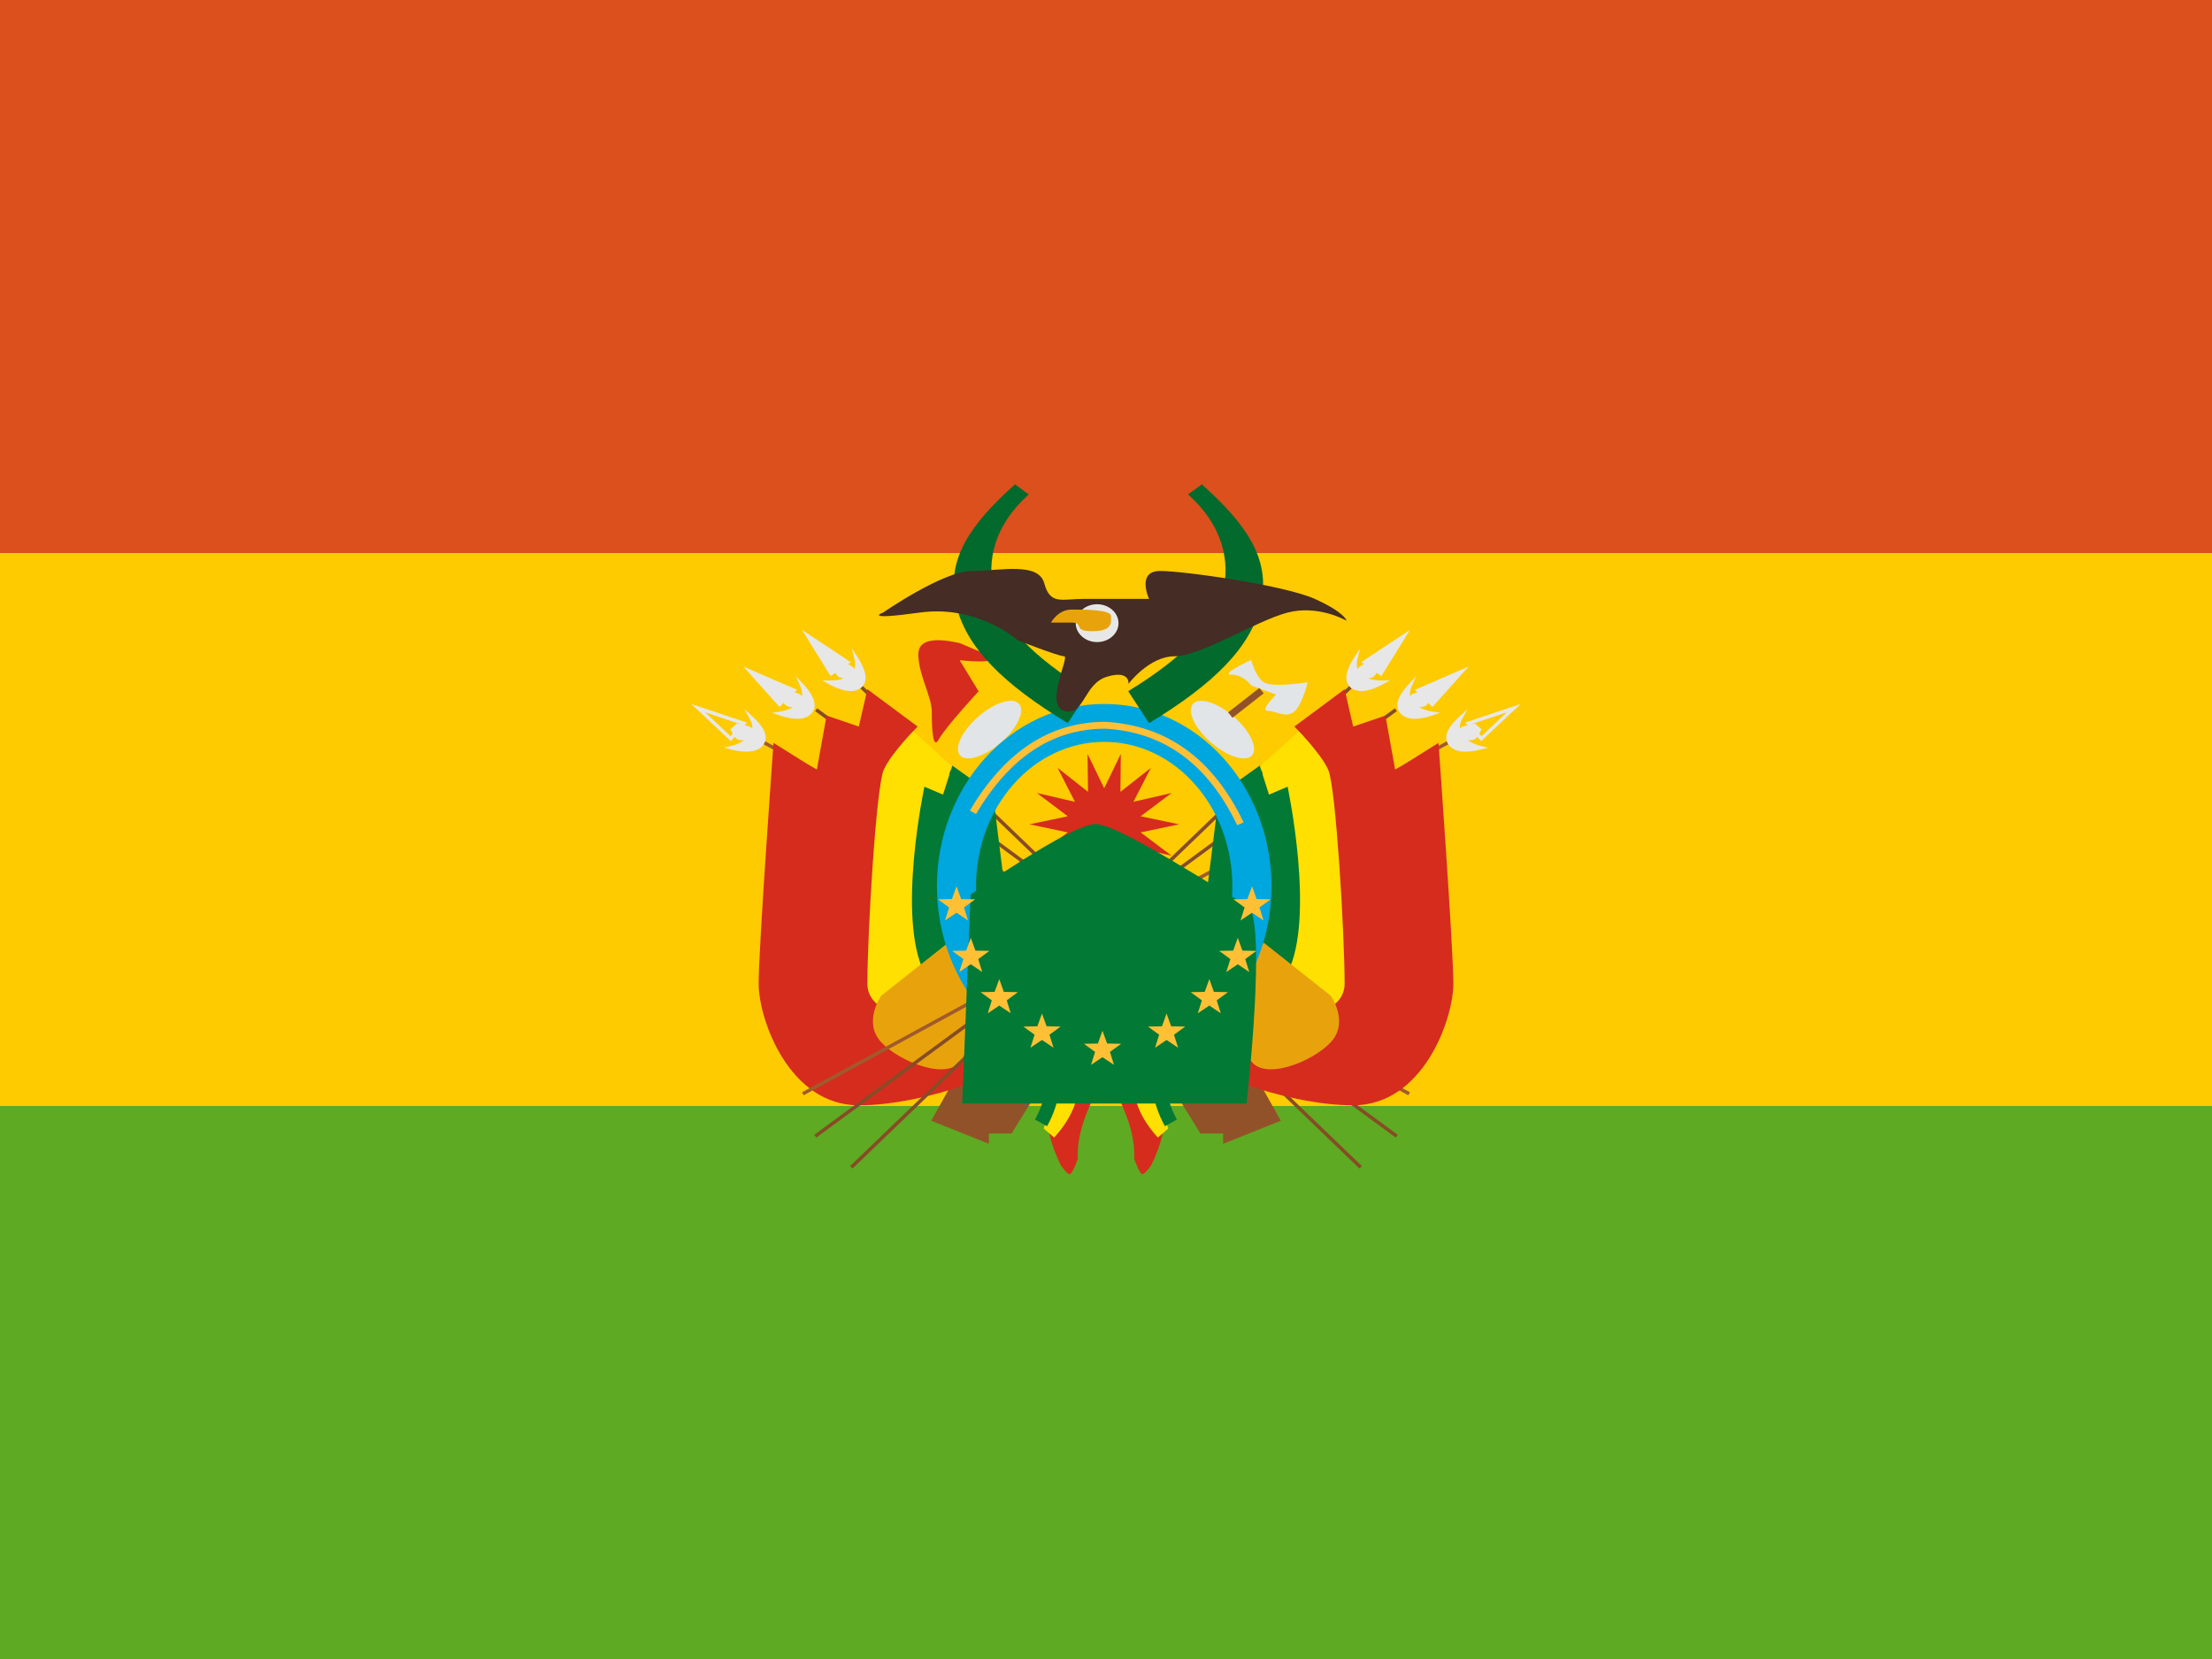 <svg xmlns="http://www.w3.org/2000/svg" width="3em" height="2.25em" viewBox="0 0 32 24"><g fill="none"><path fill="#FECA00" fill-rule="evenodd" d="M0 0v24h32V0z" clip-rule="evenodd"/><mask id="" width="32" height="24" x="0" y="0" maskUnits="userSpaceOnUse" style="mask-type:luminance"><path fill="#fff" fill-rule="evenodd" d="M0 0v24h32V0z" clip-rule="evenodd"/></mask><g mask="url(#)"><path fill="#DB501C" fill-rule="evenodd" d="M0 0v8h32V0z" clip-rule="evenodd"/><path fill="#5EAA22" fill-rule="evenodd" d="M0 16v8h32v-8z" clip-rule="evenodd"/><path fill="#864C26" d="m12.446 9.96l.036-.036l7.22 6.945l-.036.035z"/><path fill="#864C26" d="m20.221 16.417l-.03.04l-8.4-6.17l.031-.04z"/><path fill="#A05A2C" d="m20.398 15.802l-.025.043l-9.343-5.086l.025-.043z"/><path fill="#E7E7E7" fill-rule="evenodd" d="m11.602 9.112l.707.468l-.04.027l.05.03q.03.018.043.044a.3.3 0 0 0-.002-.154l-.037-.15l.084.131c.133.208.153.356.05.44q-.153.121-.476-.057l-.088-.048l.1.001a.6.6 0 0 0 .211-.029l-.04-.01q-.052-.015-.078-.072l-.07.047zm-.849.53l.778.337l-.035.035l.057.021q.032.013.049.037a.3.3 0 0 0-.028-.152l-.063-.14l.106.113c.167.182.212.324.125.425q-.13.146-.48.026l-.094-.032l.099-.016a.6.6 0 0 0 .203-.065l-.042-.004q-.055-.005-.09-.059l-.06.06zm.052.811L10 10.184l.573.538l.055-.063q.04.05.095.05h.043a.6.6 0 0 1-.197.084l-.097.024l.097.024q.359.09.475-.068c.078-.108.02-.246-.162-.412l-.115-.104l.075.134q.045.082.041.149a.1.1 0 0 0-.052-.032l-.059-.017zm-.088.025l-.515-.173l.367.345l.03-.035l-.015-.034l.003-.001l-.024-.027l.098-.085l.013.002z" clip-rule="evenodd"/><path fill="#925229" fill-rule="evenodd" d="m13.471 16.213l.835-1.489l1.17.316l-.842 1.358h-.328v.149z" clip-rule="evenodd"/><path fill="#FFE000" fill-rule="evenodd" d="m13.114 10.489l-.553.574l-.201 3.794l1.99.29s-.867-.761-.995-1.232c-.128-.47-.168-2.224.074-2.491l.189.11l.152-.451" clip-rule="evenodd"/><path fill="#D52C1E" fill-rule="evenodd" d="M11.19 10.747s-.215 2.963-.215 3.483s.442 1.76 1.449 1.76s2.389-.555 2.389-.78c0-.227-.413-.389-.413-.389s-1.852.127-1.852-.59c0-.718.126-2.842.236-3.092s.491-.628.491-.628l-.727-.54l-.124.54l-.466-.159l-.142.787z" clip-rule="evenodd"/><path fill="#027934" fill-rule="evenodd" d="m13.777 11.076l-.134.42l-.27-.115s-.405 1.896 0 2.69c.404.795 1.422.853 1.422.853l-.43-3.429z" clip-rule="evenodd"/><path fill="#E8A30C" fill-rule="evenodd" d="m13.717 13.638l-.97.768s-.267.381 0 .67c.266.289 1.004.583 1.178.235c.174-.349.691-.757.691-.757z" clip-rule="evenodd"/><path fill="#E1E5E8" fill-rule="evenodd" d="M14.479 10.743c.236-.206.354-.456.264-.56s-.355-.021-.59.184c-.237.205-.355.456-.265.56c.09.103.355.02.59-.184" clip-rule="evenodd"/><path fill="#D52C1E" fill-rule="evenodd" d="M13.883 9.303s-.095-.02-.138-.026q-.46-.07-.46.188c0 .294.195.61.195.833s.01.567.104.394s.573-.691.573-.691l-.274-.45s.68.076.381-.086m1.706 5.913l-.51-.005c-.377.374-.412.877-.114 1.484c0 0 .097.141.131.128c.048-.018.115-.223.115-.223c-.023-.593.355-.986.378-1.384" clip-rule="evenodd"/><path fill="#FFE000" fill-rule="evenodd" d="m15.325 15.394l.183-.085c.18.374.09.762-.258 1.148l-.151-.132c.151-.442.151-.625.226-.931" clip-rule="evenodd"/><path fill="#027934" d="m15.091 15.382l.191-.056q.137.472-.134.966l-.175-.096q.234-.425.118-.814"/><path fill="#864C26" d="m19.554 9.96l-.036-.036l-7.22 6.945l.036.035z"/><path fill="#864C26" d="m11.779 16.417l.03.04l8.4-6.17l-.031-.04z"/><path fill="#A05A2C" d="m11.602 15.802l.025.043l9.343-5.086l-.025-.043z"/><path fill="#E7E7E7" fill-rule="evenodd" d="m20.398 9.112l-.707.468l.04.027l-.05.03a.1.1 0 0 0-.043.044a.3.3 0 0 1 .002-.154l.037-.15l-.084.131q-.203.313-.05.44q.153.121.476-.057l.088-.048l-.1.001a.6.6 0 0 1-.211-.029l.04-.01q.052-.015.078-.072l.07.047zm.849.53l-.778.337l.035.035l-.057.021a.1.1 0 0 0-.049.037a.3.3 0 0 1 .028-.152l.063-.14l-.105.113c-.168.182-.213.324-.126.425q.13.146.48.026l.094-.032l-.099-.016a.6.6 0 0 1-.203-.065l.042-.004q.055-.005.09-.059l.06.06zm-.052.811l.805-.269l-.573.538l-.055-.063q-.04.05-.096.05h-.042a.6.6 0 0 0 .197.084l.097.024l-.097.024q-.359.09-.475-.068c-.078-.108-.02-.246.162-.412l.115-.104l-.075.134a.3.3 0 0 0-.041.149a.1.1 0 0 1 .052-.032l.059-.017zm.088.025l.515-.173l-.367.345l-.03-.035l.015-.034l-.003-.001l.024-.027l-.098-.085l-.013.002z" clip-rule="evenodd"/><path fill="#925229" fill-rule="evenodd" d="m18.529 16.213l-.835-1.489l-1.17.316l.842 1.358h.328v.149z" clip-rule="evenodd"/><path fill="#FFE000" fill-rule="evenodd" d="m18.887 10.489l.552.574l.201 3.794l-1.99.29s.867-.761.995-1.232c.128-.47.168-2.224-.074-2.491l-.189.11l-.152-.451" clip-rule="evenodd"/><path fill="#D52C1E" fill-rule="evenodd" d="M20.81 10.747s.215 2.963.215 3.483s-.442 1.76-1.449 1.76s-2.389-.555-2.389-.78c0-.227.413-.389.413-.389s1.852.127 1.852-.59c0-.718-.126-2.842-.236-3.092s-.491-.628-.491-.628l.727-.54l.124.54l.466-.159l.142.787z" clip-rule="evenodd"/><path fill="#027934" fill-rule="evenodd" d="m18.224 11.076l.133.42l.27-.115s.405 1.896 0 2.69c-.403.795-1.422.853-1.422.853l.43-3.429z" clip-rule="evenodd"/><path fill="#E8A30C" fill-rule="evenodd" d="m18.283 13.638l.97.768s.267.381 0 .67c-.266.289-1.004.583-1.178.235c-.174-.349-.691-.757-.691-.757z" clip-rule="evenodd"/><path fill="#E1E5E8" fill-rule="evenodd" d="M17.521 10.743c-.236-.206-.354-.456-.264-.56s.355-.021.59.184c.237.205.355.456.265.56c-.09.103-.355.02-.59-.184" clip-rule="evenodd"/><path fill="#D52C1E" fill-rule="evenodd" d="m16.03 15.378l.51-.005c.377.374.412.877.114 1.484c0 0-.097.141-.131.128c-.048-.018-.115-.223-.115-.223c.023-.593-.355-.986-.378-1.384" clip-rule="evenodd"/><path fill="#FFE000" fill-rule="evenodd" d="m16.675 15.394l-.183-.085c-.18.374-.09.762.258 1.148l.151-.132c-.151-.442-.151-.625-.226-.931" clip-rule="evenodd"/><path fill="#027934" d="m16.909 15.382l-.191-.056q-.137.472.134.966l.174-.096q-.232-.425-.117-.814"/><path fill="#00A6DE" fill-rule="evenodd" d="M13.554 12.82c0 1.44 1.062 2.638 2.42 2.638s2.42-1.198 2.42-2.637s-1.062-2.637-2.42-2.637s-2.42 1.198-2.42 2.637m4.274 0c0 1.155-.83 2.09-1.854 2.09s-1.854-.935-1.854-2.09c0-1.153.83-2.089 1.854-2.089s1.854.936 1.854 2.09" clip-rule="evenodd"/><path fill="#D52C1E" fill-rule="evenodd" d="m15.974 12.448l-.24.496l.005-.548l-.44.346l.252-.49l-.551.127l.447-.337l-.554-.117l.554-.116l-.447-.337l.551.128l-.251-.491l.44.346l-.007-.548l.241.496l.24-.496l-.005.548l.44-.346l-.252.49l.552-.127l-.448.337l.555.116l-.555.117l.448.337l-.552-.128l.252.491l-.44-.346l.006.548z" clip-rule="evenodd"/><path fill="#027934" fill-rule="evenodd" d="M14.041 12.941s1.45-1.02 1.806-1.02s1.876 1.026 2.187 1.165c.31.14 0 2.878 0 2.878H13.92z" clip-rule="evenodd"/><path fill="#FFC036" fill-rule="evenodd" d="m14.03 11.726l.09.05q.732-1.236 1.868-1.234q1.274.069 1.91 1.396l.093-.041q-.661-1.378-2-1.455q-1.202.002-1.96 1.284m-.36 1.59l.167-.112l.166.112l-.058-.188l.161-.118l-.203-.004l-.066-.185l-.067.185l-.202.004l.161.118zm.373.634l-.167.112l.06-.187l-.162-.119l.202-.004l.067-.185l.067.185l.202.004l-.161.119l.058.187zm.245.71l.167-.113l.166.112l-.058-.187l.161-.119l-.203-.004l-.066-.185l-.067.185l-.203.004l.162.119zm.785.385l-.167.112l.06-.188l-.162-.118l.202-.004l.067-.185l.067.185l.202.004l-.161.118l.059.188zm.709.36l.166-.111l.167.111l-.059-.187l.162-.118l-.203-.004l-.067-.185l-.066.185l-.203.004l.162.118zm2.33-2.201l.166.112l-.059-.188l.162-.118l-.203-.004l-.066-.185l-.067.185l-.203.004l.162.118l-.059.188zm-.04.858l-.166-.112l-.167.112l.059-.187l-.162-.119l.203-.004l.067-.185l.066.185l.203.004l-.162.119zm-.578.485l.166.112l-.059-.187l.162-.119l-.203-.004l-.066-.185l-.067.185l-.203.004l.162.119l-.059.187zm-.452.61l-.167-.112l-.166.112l.059-.188l-.162-.118l.203-.004l.066-.185l.067.185l.203.004l-.162.118z" clip-rule="evenodd"/><path fill="#036A2D" d="m14.683 7.007l.2.145c-.51.457-.606.966-.508 1.404c.101.457.553.943 1.374 1.443l-.302.463c-.938-.57-1.478-1.099-1.618-1.727c-.144-.648.21-1.15.854-1.728m2.704 0l-.2.145c.51.457.606.966.508 1.404c-.101.457-.553.943-1.374 1.443l.302.463c.938-.57 1.478-1.099 1.618-1.727c.144-.648-.21-1.15-.854-1.728"/><path fill="#452C24" fill-rule="evenodd" d="M12.775 8.862s.87-.602 1.282-.602s.963-.137 1.05.179c.086.316.249.225.569.225h.947s-.188-.404.16-.404s1.799.206 2.237.404s.46.315.46.315s-.405-.234-.854-.117s-1.262.632-1.633.632c-.37 0-.667.398-.667.398s.025-.204-.313-.102s-.33.582-.618.494s.083-.79 0-.79s-.672-.231-.672-.231s-.572-.518-1.42-.401c-.849.117-.528 0-.528 0" clip-rule="evenodd"/><path fill="#E7E7E7" fill-rule="evenodd" d="M15.871 9.289c.17 0 .31-.123.31-.274s-.14-.274-.31-.274s-.309.123-.309.274s.139.274.31.274" clip-rule="evenodd"/><path fill="#E8A30C" fill-rule="evenodd" d="M15.204 9.007s.1-.189.298-.189s.57 0 .57.095c0 .094.029.218-.27.218s-.108-.124-.3-.124z" clip-rule="evenodd"/><path fill="#E1E5E8" fill-rule="evenodd" d="M18.736 10.283c.115-.12.18-.413.18-.413s-.514.083-.634 0c-.12-.082-.182-.323-.182-.323s-.463.212-.287.212s.287.156.287.156l.36.133s-.24.235-.12.235s.281.121.396 0" clip-rule="evenodd"/><path fill="#925229" d="m17.83 10.384l-.064-.078l.452-.353l.064.077z"/></g></g></svg>